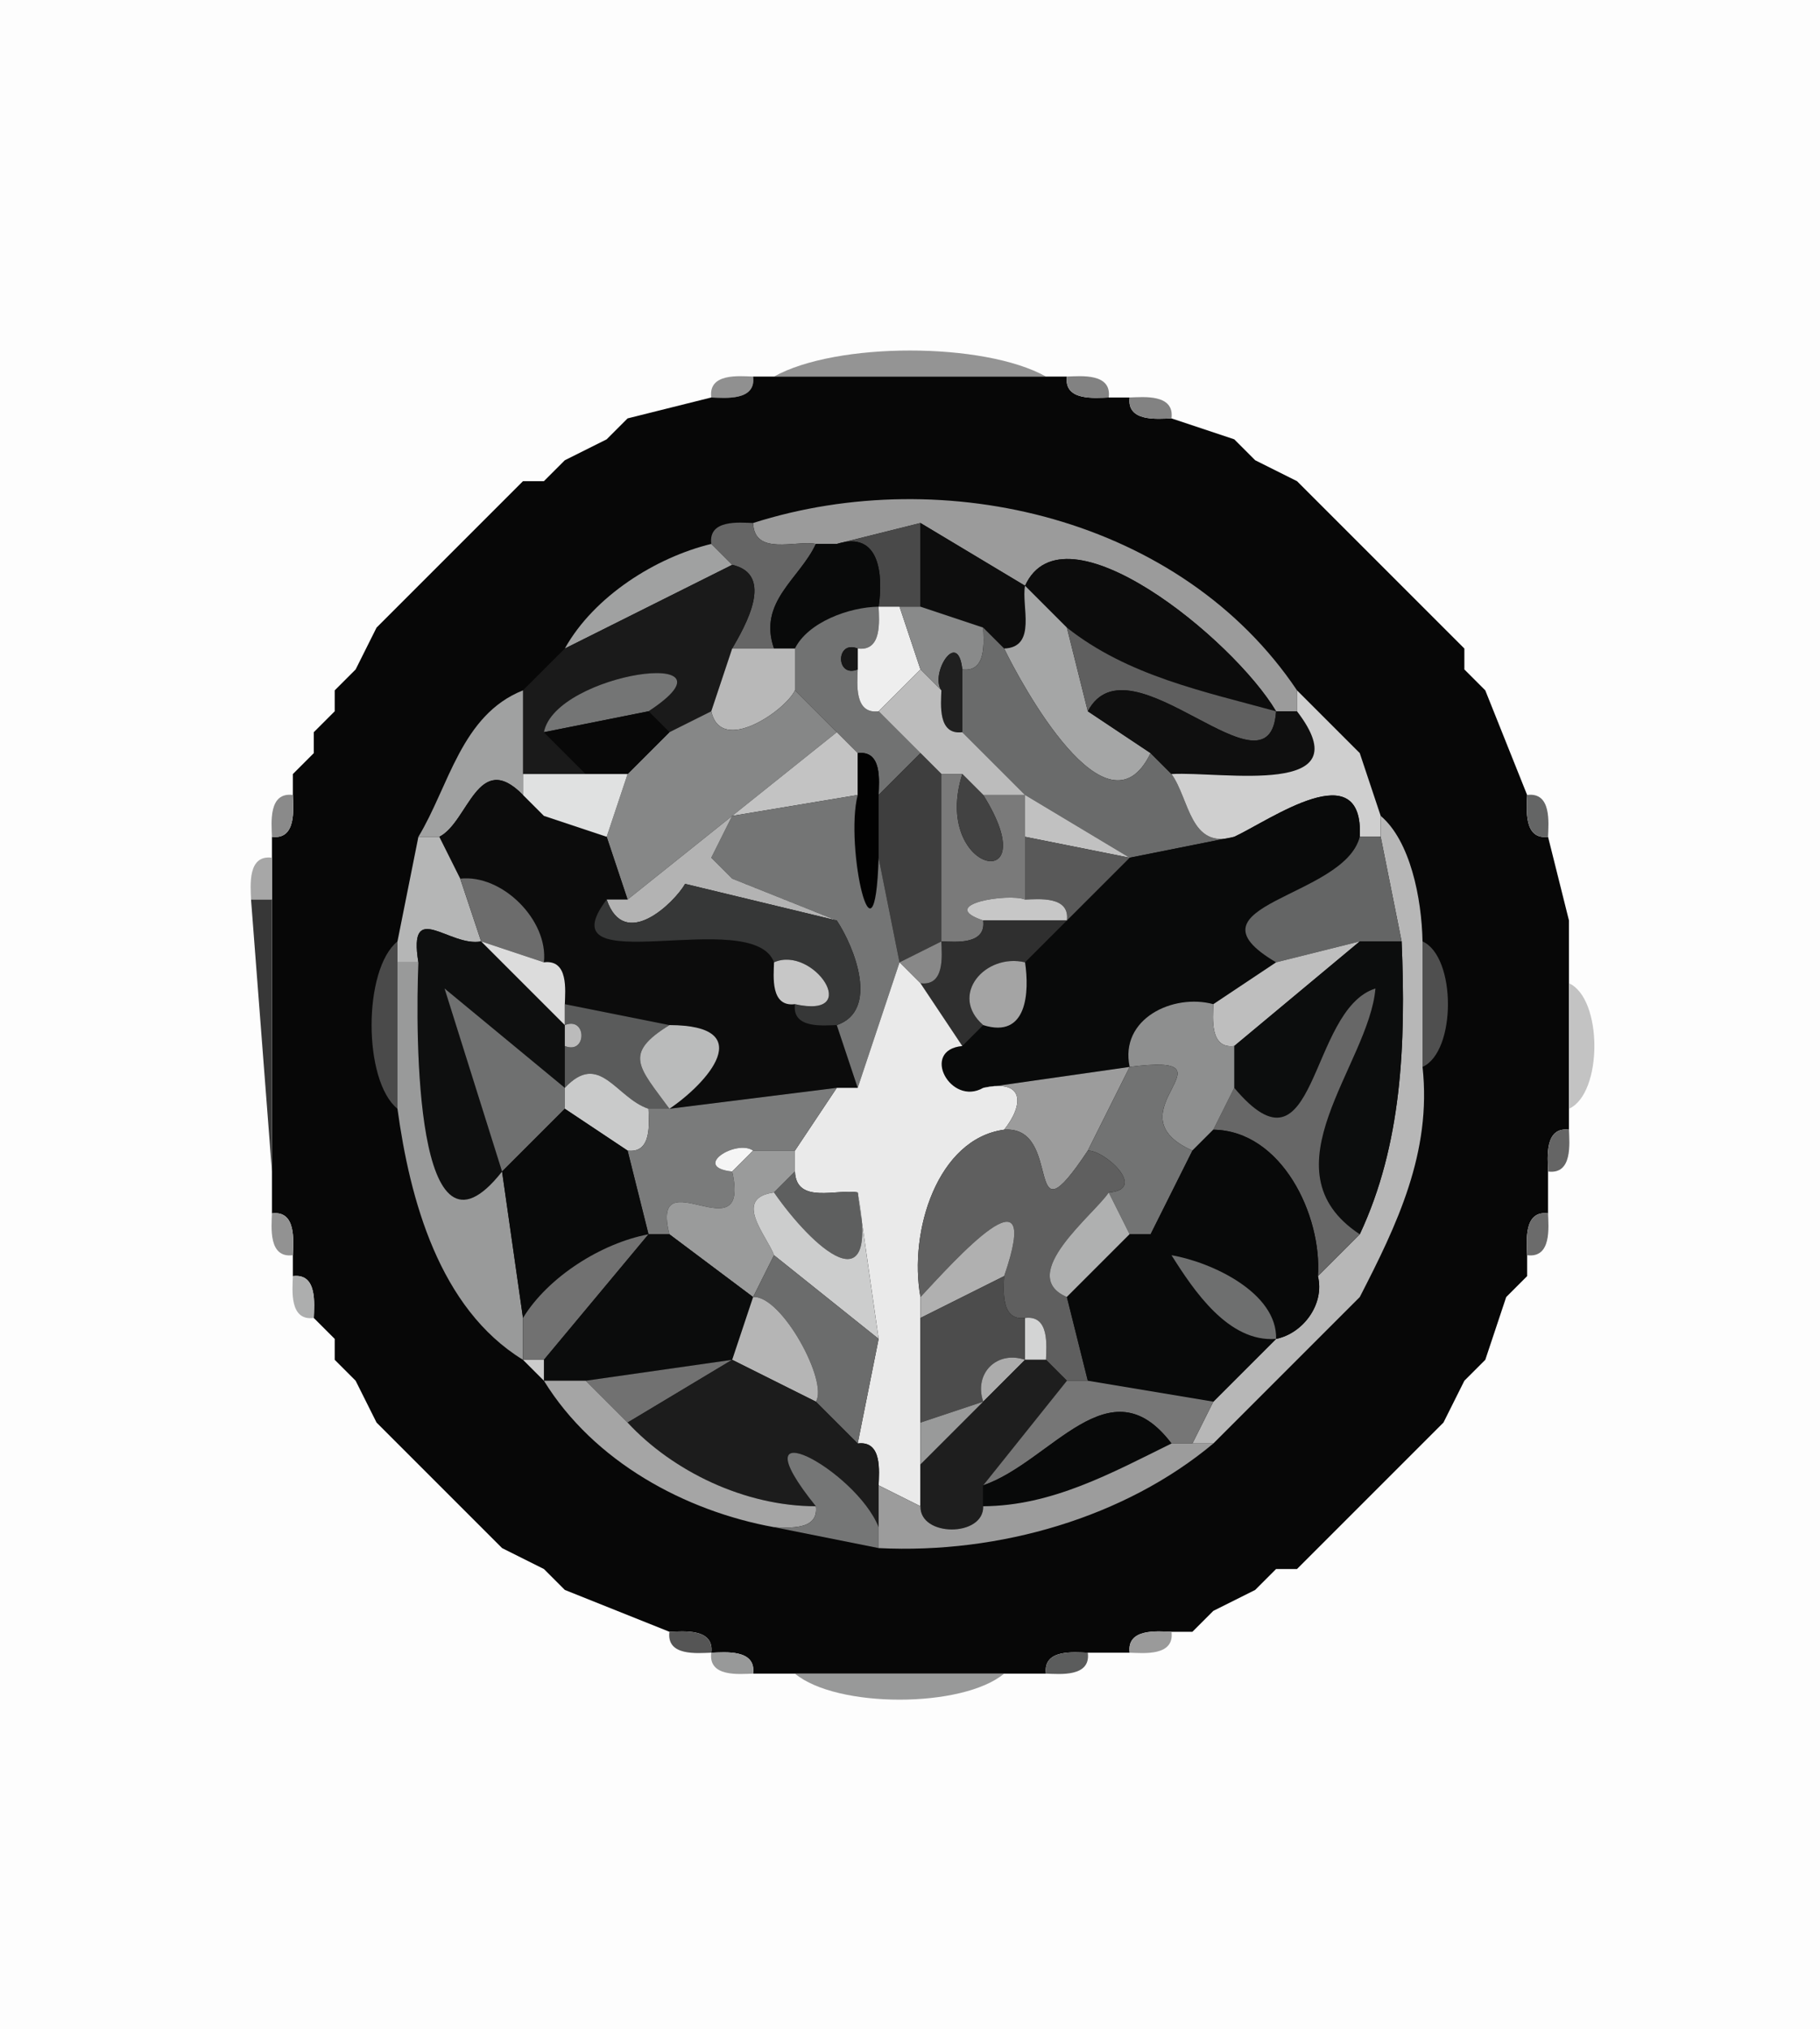 <?xml version="1.0" standalone="yes"?>
<svg width="87" height="97">
<path style="fill:#fdfdfd" d="M87 0 L87 97 L0 97 L0 0 L87 0 z"/>
<path style="fill:#949494" d="M50 18 L37 18 C39.97 16.34 47.03 16.34 50 18 z"/>
<path style="fill:#909090" d="M36 18 C36.15 19.18 34.66 19.02 34 19 C33.85 17.82 35.34 17.98 36 18 z"/>
<path style="fill:#070707" d="M37 18 L50 18 L51 18 C50.85 19.18 52.34 19.02 53 19 L54 19 C53.85 20.18 55.34 20.02 56 20 L59 21 L60 22 L62 23 L63 24 L64 25 L65 26 L67 28 L68 29 L69 30 L70 31 L70 32 L71 33 L73 38 C72.98 38.66 72.82 40.15 74 40 L75 44 L75 47 L75 53 L75 54 C73.82 53.85 73.98 55.34 74 56 L74 58 C72.82 57.85 72.98 59.34 73 60 L73 61 L72 62 L71 65 L70 66 L69 68 L68 69 L67 70 L65 72 L64 73 L63 74 L62 75 L61 75 L60 76 L58 77 L57 78 L56 78 C55.34 77.98 53.85 77.82 54 79 L52 79 C51.34 78.98 49.85 78.82 50 80 L48 80 L38 80 L36 80 C36.15 78.82 34.66 78.98 34 79 C34.15 77.82 32.66 77.98 32 78 L27 76 L26 75 L24 74 L23 73 L22 72 L21 71 L20 70 L19 69 L18 68 L17 66 L16 65 L16 64 L15 63 C15.02 62.34 15.18 60.85 14 61 L14 60 C14.02 59.34 14.18 57.85 13 58 L13 56 L13 43 L13 41 L13 40 C14.18 40.15 14.02 38.66 14 38 L14 37 L15 36 L15 35 L16 34 L16 33 L17 32 L18 30 L19 29 L20 28 L21 27 L22 26 L23 25 L24 24 L25 23 L26 23 L27 22 L29 21 L30 20 L34 19 C34.66 19.02 36.15 19.18 36 18 L37 18 z"/>
<path style="fill:#828282" d="M53 19 C52.34 19.02 50.85 19.18 51 18 C51.66 17.98 53.15 17.82 53 19 z"/>
<path style="fill:#828282" d="M56 20 C55.34 20.02 53.85 20.18 54 19 C54.66 18.98 56.15 18.82 56 20 z"/>
<path style="fill:#a5a5a5" d="M30 20 L29 21 L30 20 z"/>
<path style="fill:#a3a3a3" d="M60 22 L59 21 L60 22 z"/>
<path style="fill:#686868" d="M27 22 L26 23 L27 22 z"/>
<path style="fill:#aaaaaa" d="M25 23 L24 24 L25 23 z"/>
<path style="fill:#929292" d="M63 24 L62 23 L63 24 z"/>
<path style="fill:#7a7a7a" d="M24 24 L23 25 L24 24 z"/>
<path style="fill:#9b9b9b" d="M62 33 L62 34 L61 34 C58.94 30.53 50.84 23.94 49 28 L44 25 L40 26 L39 26 C38.05 25.81 36.06 26.59 36 25 C45.16 22.08 56.48 24.77 62 33 z"/>
<path style="fill:#7a7a7a" d="M64 25 L63 24 L64 25 z"/>
<path style="fill:#5d5d5d" d="M23 25 L22 26 L23 25 z"/>
<path style="fill:#656565" d="M36 25 C36.06 26.59 38.05 25.81 39 26 C38.23 27.67 36.22 28.76 37 31 L35 31 C35.62 29.93 37.05 27.46 35 27 L34 26 C33.85 24.82 35.34 24.98 36 25 z"/>
<path style="fill:#494949" d="M44 25 L44 29 L43 29 L42 29 C42.21 27.58 42.11 25.33 40 26 L44 25 z"/>
<path style="fill:#0d0d0d" d="M49 28 C48.81 28.95 49.59 30.94 48 31 L47 30 L44 29 L44 25 L49 28 z"/>
<path style="fill:#5e5e5e" d="M65 26 L64 25 L65 26 z"/>
<path style="fill:#5f5f5f" d="M22 26 L21 27 L22 26 z"/>
<path style="fill:#a0a1a1" d="M34 26 L35 27 L27 31 C28.4 28.49 31.36 26.64 34 26 z"/>
<path style="fill:#090a0a" d="M40 26 C42.11 25.33 42.21 27.58 42 29 C40.56 29.02 38.61 29.76 38 31 L37 31 C36.22 28.76 38.23 27.67 39 26 L40 26 z"/>
<path style="fill:#0c0c0c" d="M61 34 C57.53 33.05 53.9 32.3 51 30 L49 28 C50.84 23.94 58.94 30.53 61 34 z"/>
<path style="fill:#727272" d="M21 27 L20 28 L21 27 z"/>
<path style="fill:#1a1a1a" d="M35 27 C37.05 27.46 35.62 29.93 35 31 L34 34 L32 35 L31 34 C35.78 30.87 26.55 32.14 26 35 L28 37 L25 37 L25 33 L26 32 L27 31 L35 27 z"/>
<path style="fill:#717171" d="M20 28 L19 29 L20 28 z"/>
<path style="fill:#a5a6a6" d="M51 30 L52 34 L55 36 C52.92 40.32 48.79 32.63 48 31 C49.59 30.94 48.81 28.95 49 28 L51 30 z"/>
<path style="fill:#666666" d="M68 29 L67 28 L68 29 z"/>
<path style="fill:#999999" d="M19 29 L18 30 L19 29 z"/>
<path style="fill:#717272" d="M42 29 C42.02 29.66 42.18 31.15 41 31 C39.94 30.57 39.94 32.43 41 32 C40.98 32.66 40.82 34.15 42 34 L44 36 L42 38 C42.02 37.34 42.18 35.85 41 36 L40 35 L38 33 L38 31 C38.61 29.76 40.56 29.02 42 29 z"/>
<path style="fill:#eeeeee" d="M43 29 L44 32 L42 34 C40.82 34.15 40.98 32.66 41 32 L41 31 C42.18 31.15 42.02 29.66 42 29 L43 29 z"/>
<path style="fill:#898a8a" d="M44 29 L47 30 C47.02 30.66 47.18 32.15 46 32 C45.79 30.03 44.44 32.2 45 33 L44 32 L43 29 L44 29 z"/>
<path style="fill:#828282" d="M69 30 L68 29 L69 30 z"/>
<path style="fill:#6a6b6b" d="M48 31 C48.79 32.63 52.92 40.32 55 36 L56 37 C56.86 38.18 56.88 40.63 59 40 L54 41 L49 38 L46 35 L46 32 C47.18 32.15 47.02 30.66 47 30 L48 31 z"/>
<path style="fill:#5f5f5f" d="M61 34 C60.71 38.54 53.99 30.24 52 34 L51 30 C53.9 32.3 57.53 33.05 61 34 z"/>
<path style="fill:#aaaaaa" d="M70 31 L69 30 L70 31 z"/>
<path style="fill:#c1c1c1" d="M27 31 L26 32 L27 31 z"/>
<path style="fill:#b8b8b8" d="M35 31 L37 31 L38 31 L38 33 C37.54 33.97 34.46 36.1 34 34 L35 31 z"/>
<path style="fill:#171717" d="M41 31 L41 32 C39.94 32.43 39.94 30.57 41 31 z"/>
<path style="fill:#202020" d="M46 32 L46 35 C44.82 35.15 44.98 33.66 45 33 C44.44 32.2 45.79 30.03 46 32 z"/>
<path style="fill:#818181" d="M17 32 L16 33 L17 32 z"/>
<path style="fill:#c2c2c2" d="M26 32 L25 33 L26 32 z"/>
<path style="fill:#747575" d="M31 34 L26 35 C26.55 32.14 35.78 30.87 31 34 z"/>
<path style="fill:#bcbcbc" d="M44 32 L45 33 C44.98 33.66 44.82 35.15 46 35 L49 38 L47 38 L46 37 L45 37 L44 36 L42 34 L44 32 z"/>
<path style="fill:#666666" d="M71 33 L70 32 L71 33 z"/>
<path style="fill:#a0a1a1" d="M25 33 L25 37 L25 38 C22.84 35.8 22.39 39.3 21 40 L20 40 C21.46 37.59 22.05 34.17 25 33 z"/>
<path style="fill:#868787" d="M40 35 L35 39 L30 43 L29 40 L30 37 L32 35 L34 34 C34.46 36.1 37.54 33.97 38 33 L40 35 z"/>
<path style="fill:#0f0f0f" d="M61 34 L62 34 C65.18 38.15 58.45 36.86 56 37 L55 36 L52 34 C53.99 30.24 60.71 38.54 61 34 z"/>
<path style="fill:#cfcfcf" d="M64 35 L65 36 L66 39 L66 40 L65 40 C65.2 35.98 60.72 39.2 59 40 C56.88 40.63 56.86 38.18 56 37 C58.45 36.86 65.18 38.15 62 34 L62 33 L64 35 z"/>
<path style="fill:#737373" d="M16 34 L15 35 L16 34 z"/>
<path style="fill:#080808" d="M31 34 L32 35 L30 37 L28 37 L26 35 L31 34 z"/>
<path style="fill:#c3c3c3" d="M41 36 L41 38 L35 39 L40 35 L41 36 z"/>
<path style="fill:#606060" d="M65 36 L64 35 L65 36 z"/>
<path style="fill:#797979" d="M15 36 L14 37 L15 36 z"/>
<path style="fill:#020202" d="M42 38 L42 41 C41.82 46.92 40.37 40.44 41 38 L41 36 C42.18 35.85 42.02 37.34 42 38 z"/>
<path style="fill:#3e3e3e" d="M44 36 L45 37 L45 45 L43 46 L42 41 L42 38 L44 36 z"/>
<path style="fill:#0c0c0c" d="M25 38 L26 39 L29 40 L30 43 L29 43 C25.92 47.05 35.99 43.25 37 46 C36.98 46.66 36.82 48.15 38 48 C37.85 49.18 39.34 49.02 40 49 L41 52 L40 52 L32 53 C33.82 51.77 36.28 49.01 32 49 L27 48 C27.02 47.34 27.18 45.85 26 46 C26.22 43.99 24.01 41.78 22 42 L21 40 C22.39 39.3 22.84 35.8 25 38 z"/>
<path style="fill:#e0e1e1" d="M28 37 L30 37 L29 40 L26 39 L25 38 L25 37 L28 37 z"/>
<path style="fill:#7a7a7a" d="M46 37 C44.51 41.73 50.08 42.92 47 38 L49 38 L49 40 L49 43 C48.23 42.68 44.72 43.23 47 44 C47.15 45.18 45.66 45.02 45 45 L45 37 L46 37 z"/>
<path style="fill:#424242" d="M47 38 C50.08 42.92 44.51 41.73 46 37 L47 38 z"/>
<path style="fill:#8a8a8a" d="M14 38 C14.02 38.66 14.18 40.15 13 40 C12.98 39.34 12.82 37.85 14 38 z"/>
<path style="fill:#868686" d="M26 39 L25 38 L26 39 z"/>
<path style="fill:#747575" d="M41 38 C40.37 40.44 41.82 46.92 42 41 L43 46 L41 52 L40 49 C42.04 48.3 40.85 45.28 40 44 L35 42 L34 41 L35 39 L41 38 z"/>
<path style="fill:#c1c1c1" d="M54 41 L49 40 L49 38 L54 41 z"/>
<path style="fill:#090a0a" d="M65 40 C64.26 42.93 56.32 43.24 61 46 L58 48 C56.08 47.48 53.51 48.69 54 51 L47 52 C45.44 52.9 43.98 50.19 46 50 L47 49 C49.11 49.67 49.21 47.42 49 46 L51 44 L54 41 L59 40 C60.72 39.2 65.2 35.98 65 40 z"/>
<path style="fill:#646565" d="M74 40 C72.82 40.15 72.98 38.66 73 38 C74.18 37.85 74.02 39.34 74 40 z"/>
<path style="fill:#b3b3b3" d="M35 39 L34 41 L35 42 L40 44 L32.75 42.25 C32.24 43.14 29.85 45.49 29 43 L30 43 L35 39 z"/>
<path style="fill:#b7b7b7" d="M68 45 L68 51 C68.45 55.09 66.77 58.56 65 62 L64 63 L58 69 L57 69 L58 67 L61 64 C62.29 63.74 63.33 62.34 63 61 L65 59 C67.01 54.72 67.21 49.92 67 45 L66 40 L66 39 C67.41 40.19 67.96 42.93 68 45 z"/>
<path style="fill:#b5b6b6" d="M21 40 L22 42 L23 45 C21.49 45.29 19.5 42.94 20 46 L19 46 L19 45 L20 40 L21 40 z"/>
<path style="fill:#595959" d="M54 41 L51 44 C51.15 42.82 49.66 42.98 49 43 L49 40 L54 41 z"/>
<path style="fill:#646565" d="M66 40 L67 45 L65 45 L61 46 C56.32 43.24 64.26 42.93 65 40 L66 40 z"/>
<path style="fill:#939494" d="M75 44 L74 40 L75 44 z"/>
<path style="fill:#a7a7a7" d="M13 41 L13 43 L12 43 C11.98 42.34 11.82 40.85 13 41 z"/>
<path style="fill:#080808" d="M35 42 L34 41 L35 42 z"/>
<path style="fill:#6c6c6c" d="M22 42 C24.01 41.78 26.22 43.99 26 46 L23 45 L22 42 z"/>
<path style="fill:#363737" d="M40 44 C40.85 45.28 42.04 48.3 40 49 C39.34 49.02 37.85 49.18 38 48 C41.28 48.73 38.88 45.17 37 46 C35.99 43.25 25.92 47.05 29 43 C29.85 45.49 32.24 43.14 32.75 42.25 L40 44 z"/>
<path style="fill:#373737" d="M13 43 L13 56 L12 43 L13 43 z"/>
<path style="fill:#c7c7c7" d="M49 43 C49.66 42.98 51.15 42.82 51 44 L47 44 C44.72 43.23 48.23 42.68 49 43 z"/>
<path style="fill:#0e0f0f" d="M23 45 L27 49 L27 50 L27 52 L21.25 47.25 L24 56 C19.82 61.32 19.86 49.43 20 46 C19.5 42.94 21.49 45.29 23 45 z"/>
<path style="fill:#2f2f2f" d="M51 44 L49 46 C47.09 45.55 45.35 47.57 47 49 L46 50 L44 47 C45.18 47.15 45.02 45.66 45 45 C45.66 45.02 47.15 45.18 47 44 L51 44 z"/>
<path style="fill:#bebebe" d="M65 45 L59 50 C57.82 50.15 57.98 48.66 58 48 L61 46 L65 45 z"/>
<path style="fill:#4a4a4a" d="M19 45 L19 46 L19 53 C17.35 51.66 17.35 46.34 19 45 z"/>
<path style="fill:#dcdcdc" d="M26 46 C27.18 45.85 27.02 47.34 27 48 L27 49 L23 45 L26 46 z"/>
<path style="fill:#888888" d="M45 45 C45.02 45.66 45.18 47.15 44 47 L43 46 L45 45 z"/>
<path style="fill:#0c0d0d" d="M65 45 L67 45 C67.21 49.92 67.01 54.72 65 59 C60.34 55.92 65.44 50.9 65.75 47.25 C62.53 48.26 62.98 56.73 59 52 L59 50 L65 45 z"/>
<path style="fill:#4f4f4f" d="M68 51 L68 45 C69.62 45.73 69.62 50.27 68 51 z"/>
<path style="fill:#999a9a" d="M20 46 C19.86 49.43 19.82 61.32 24 56 L25 63 L25 65 C20.99 62.54 19.59 57.32 19 53 L19 46 L20 46 z"/>
<path style="fill:#c7c7c7" d="M38 48 C36.82 48.15 36.98 46.66 37 46 C38.88 45.17 41.28 48.73 38 48 z"/>
<path style="fill:#eaeaea" d="M43 46 L44 47 L46 50 C43.98 50.19 45.44 52.9 47 52 C49.02 51.55 48.93 52.84 48 54 C44.82 54.43 43.43 58.85 44 62 L44 63 L44 68 L44 70 L44 72 L42 71 C42.02 70.34 42.18 68.85 41 69 L42 64 L41 57 C40.05 56.81 38.06 57.59 38 56 L38 55 L40 52 L41 52 L43 46 z"/>
<path style="fill:#a4a4a4" d="M49 46 C49.21 47.42 49.11 49.67 47 49 C45.35 47.57 47.09 45.55 49 46 z"/>
<path style="fill:#6f7070" d="M27 52 L27 53 L24 56 L21.25 47.25 L27 52 z"/>
<path style="fill:#5a5b5b" d="M32 49 C29.77 50.38 30.53 50.99 32 53 L31 53 C29.44 52.48 28.67 50.22 27 52 L27 50 C28.06 50.43 28.06 48.57 27 49 L27 48 L32 49 z"/>
<path style="fill:#676767" d="M65 59 L63 61 C63.2 58.11 61.28 54.05 58 54 L59 52 C62.98 56.73 62.53 48.26 65.75 47.25 C65.44 50.9 60.34 55.92 65 59 z"/>
<path style="fill:#c3c3c3" d="M75 53 L75 47 C76.62 47.73 76.62 52.27 75 53 z"/>
<path style="fill:#8e8f8f" d="M58 48 C57.98 48.66 57.82 50.15 59 50 L59 52 L58 54 L57 55 C52.92 53.18 59.44 50.31 54 51 C53.51 48.69 56.08 47.48 58 48 z"/>
<path style="fill:#bbbbbb" d="M27 50 L27 49 C28.06 48.57 28.06 50.43 27 50 z"/>
<path style="fill:#babbbb" d="M32 53 C30.53 50.99 29.77 50.38 32 49 C36.28 49.01 33.82 51.77 32 53 z"/>
<path style="fill:#c9caca" d="M31 53 C31.02 53.66 31.18 55.15 30 55 L27 53 L27 52 C28.67 50.22 29.44 52.48 31 53 z"/>
<path style="fill:#9c9c9c" d="M54 51 L52 55 C48.84 59.76 50.9 53.79 48 54 C48.93 52.84 49.02 51.55 47 52 L54 51 z"/>
<path style="fill:#727373" d="M57 55 L55 59 L54 59 L53 57 C54.87 56.87 52.82 54.98 52 55 L54 51 C59.44 50.31 52.92 53.18 57 55 z"/>
<path style="fill:#7a7b7b" d="M40 52 L38 55 L36 55 C35.2 54.44 33.03 55.79 35 56 C35.91 60.07 31.05 55.25 32 59 L31 59 L30 55 C31.18 55.15 31.02 53.66 31 53 L32 53 L40 52 z"/>
<path style="fill:#090a0a" d="M30 55 L31 59 C28.76 59.42 26.2 61.03 25 63 L24 56 L27 53 L30 55 z"/>
<path style="fill:#5f5f5f" d="M48 54 C50.9 53.79 48.84 59.76 52 55 C52.82 54.98 54.87 56.87 53 57 C52.31 58.05 48.55 60.95 51 62 L52 66 L51 66 L50 65 C50.02 64.34 50.18 62.85 49 63 C47.82 63.15 47.98 61.66 48 61 C49.92 55.43 45.6 60.29 44 62 C43.43 58.85 44.82 54.43 48 54 z"/>
<path style="fill:#080909" d="M58 54 C61.28 54.05 63.2 58.11 63 61 C63.33 62.34 62.29 63.74 61 64 C61.06 61.81 57.96 60.34 56 60 L55 59 L57 55 L58 54 z"/>
<path style="fill:#656565" d="M75 54 C75.02 54.66 75.18 56.15 74 56 C73.98 55.34 73.82 53.85 75 54 z"/>
<path style="fill:#f5f5f5" d="M36 55 L35 56 C33.03 55.79 35.2 54.44 36 55 z"/>
<path style="fill:#9a9b9b" d="M38 55 L38 56 L37 57 C34.98 57.27 36.68 59.1 37 60 L36 62 L32 59 C31.05 55.25 35.91 60.07 35 56 L36 55 L38 55 z"/>
<path style="fill:#5e5f5f" d="M38 56 C38.06 57.59 40.05 56.81 41 57 C42.1 62.62 38.81 59.61 37 57 L38 56 z"/>
<path style="fill:#cccdcd" d="M37 57 C38.81 59.61 42.1 62.62 41 57 L42 64 L37 60 C36.68 59.1 34.98 57.27 37 57 z"/>
<path style="fill:#afb0b0" d="M53 57 L54 59 L51 62 C48.55 60.95 52.31 58.05 53 57 z"/>
<path style="fill:#929292" d="M14 60 C12.82 60.15 12.98 58.66 13 58 C14.18 57.85 14.02 59.34 14 60 z"/>
<path style="fill:#b0b0b0" d="M48 61 L44 63 L44 62 C45.6 60.29 49.92 55.43 48 61 z"/>
<path style="fill:#6b6b6b" d="M74 58 C74.02 58.66 74.18 60.15 73 60 C72.98 59.34 72.82 57.85 74 58 z"/>
<path style="fill:#717171" d="M31 59 L26 65 L25 65 L25 63 C26.2 61.03 28.76 59.42 31 59 z"/>
<path style="fill:#0b0c0c" d="M32 59 L36 62 L35 65 L28 66 L26 66 L26 65 L31 59 L32 59 z"/>
<path style="fill:#080909" d="M54 59 L55 59 L56 60 C57.06 61.68 58.72 64.18 61 64 L58 67 L52 66 L51 62 L54 59 z"/>
<path style="fill:#8e8e8e" d="M56 60 L55 59 L56 60 z"/>
<path style="fill:#6b6c6c" d="M42 64 L41 69 L39 67 C39.61 66.05 37.36 61.9 36 62 L37 60 L42 64 z"/>
<path style="fill:#6e6f6f" d="M61 64 C58.72 64.18 57.06 61.68 56 60 C57.96 60.34 61.06 61.81 61 64 z"/>
<path style="fill:#adaeae" d="M15 63 C13.82 63.15 13.98 61.66 14 61 C15.18 60.85 15.02 62.34 15 63 z"/>
<path style="fill:#4c4c4c" d="M48 61 C47.98 61.66 47.82 63.15 49 63 L49 65 C47.65 64.54 46.54 65.65 47 67 L44 68 L44 63 L48 61 z"/>
<path style="fill:#636363" d="M73 61 L72 62 L73 61 z"/>
<path style="fill:#b5b5b5" d="M39 67 L35 65 L36 62 C37.36 61.9 39.61 66.05 39 67 z"/>
<path style="fill:#5c5c5c" d="M65 62 L64 63 L65 62 z"/>
<path style="fill:#717171" d="M16 64 L15 63 L16 64 z"/>
<path style="fill:#d3d4d4" d="M50 65 L49 65 L49 63 C50.18 62.85 50.02 64.34 50 65 z"/>
<path style="fill:#949494" d="M17 66 L16 65 L17 66 z"/>
<path style="fill:#cccccc" d="M26 65 L26 66 L25 65 L26 65 z"/>
<path style="fill:#717171" d="M35 65 L30 68 L28 66 L35 65 z"/>
<path style="fill:#1c1c1c" d="M39 67 L41 69 C42.18 68.85 42.02 70.34 42 71 L42 73 C40.93 70.28 35.05 67.1 39 72 C35.59 72 32.15 70.32 30 68 L35 65 L39 67 z"/>
<path style="fill:#acacac" d="M49 65 L47 67 C46.54 65.65 47.65 64.54 49 65 z"/>
<path style="fill:#1e1e1e" d="M50 65 L51 66 L47 71 L47 72 C47.04 73.48 43.96 73.48 44 72 L44 70 L47 67 L49 65 L50 65 z"/>
<path style="fill:#727272" d="M71 65 L70 66 L71 65 z"/>
<path style="fill:#a5a5a5" d="M28 66 L30 68 C32.15 70.32 35.59 72 39 72 C39.15 73.18 37.66 73.02 37 73 C32.76 72.23 28.39 69.88 26 66 L28 66 z"/>
<path style="fill:#767676" d="M52 66 L58 67 L57 69 L56 69 C53.04 65.09 50.27 69.87 47 71 L51 66 L52 66 z"/>
<path style="fill:#999a9a" d="M47 67 L44 70 L44 68 L47 67 z"/>
<path style="fill:#080909" d="M56 69 C53.12 70.42 50.29 71.98 47 72 L47 71 C50.27 69.87 53.04 65.09 56 69 z"/>
<path style="fill:#a7a7a7" d="M19 69 L18 68 L19 69 z"/>
<path style="fill:#9c9c9c" d="M69 68 L68 69 L69 68 z"/>
<path style="fill:#898989" d="M20 70 L19 69 L20 70 z"/>
<path style="fill:#757676" d="M42 73 L42 74 L37 73 C37.66 73.02 39.15 73.18 39 72 C35.05 67.1 40.93 70.28 42 73 z"/>
<path style="fill:#9c9c9c" d="M56 69 L57 69 L58 69 C53.79 72.52 47.79 74.29 42 74 L42 73 L42 71 L44 72 C43.96 73.48 47.04 73.48 47 72 C50.29 71.98 53.12 70.42 56 69 z"/>
<path style="fill:#6d6d6d" d="M68 69 L67 70 L68 69 z"/>
<path style="fill:#757575" d="M21 71 L20 70 L21 71 z"/>
<path style="fill:#7d7d7d" d="M22 72 L21 71 L22 72 z"/>
<path style="fill:#8e8e8e" d="M23 73 L22 72 L23 73 z"/>
<path style="fill:#616161" d="M65 72 L64 73 L65 72 z"/>
<path style="fill:#9d9d9d" d="M24 74 L23 73 L24 74 z"/>
<path style="fill:#7a7a7a" d="M64 73 L63 74 L64 73 z"/>
<path style="fill:#989898" d="M63 74 L62 75 L63 74 z"/>
<path style="fill:#707070" d="M27 76 L26 75 L27 76 z"/>
<path style="fill:#5c5c5c" d="M61 75 L60 76 L61 75 z"/>
<path style="fill:#a3a3a3" d="M58 77 L57 78 L58 77 z"/>
<path style="fill:#555555" d="M34 79 C33.34 79.02 31.85 79.18 32 78 C32.66 77.98 34.15 77.82 34 79 z"/>
<path style="fill:#9a9a9a" d="M56 78 C56.15 79.18 54.66 79.02 54 79 C53.85 77.82 55.34 77.98 56 78 z"/>
<path style="fill:#989999" d="M36 80 C35.34 80.02 33.85 80.18 34 79 C34.66 78.98 36.15 78.82 36 80 z"/>
<path style="fill:#5b5c5c" d="M52 79 C52.15 80.18 50.66 80.02 50 80 C49.85 78.82 51.34 78.98 52 79 z"/>
<path style="fill:#989999" d="M48 80 C46.01 81.66 39.99 81.66 38 80 L48 80 z"/>
</svg>
